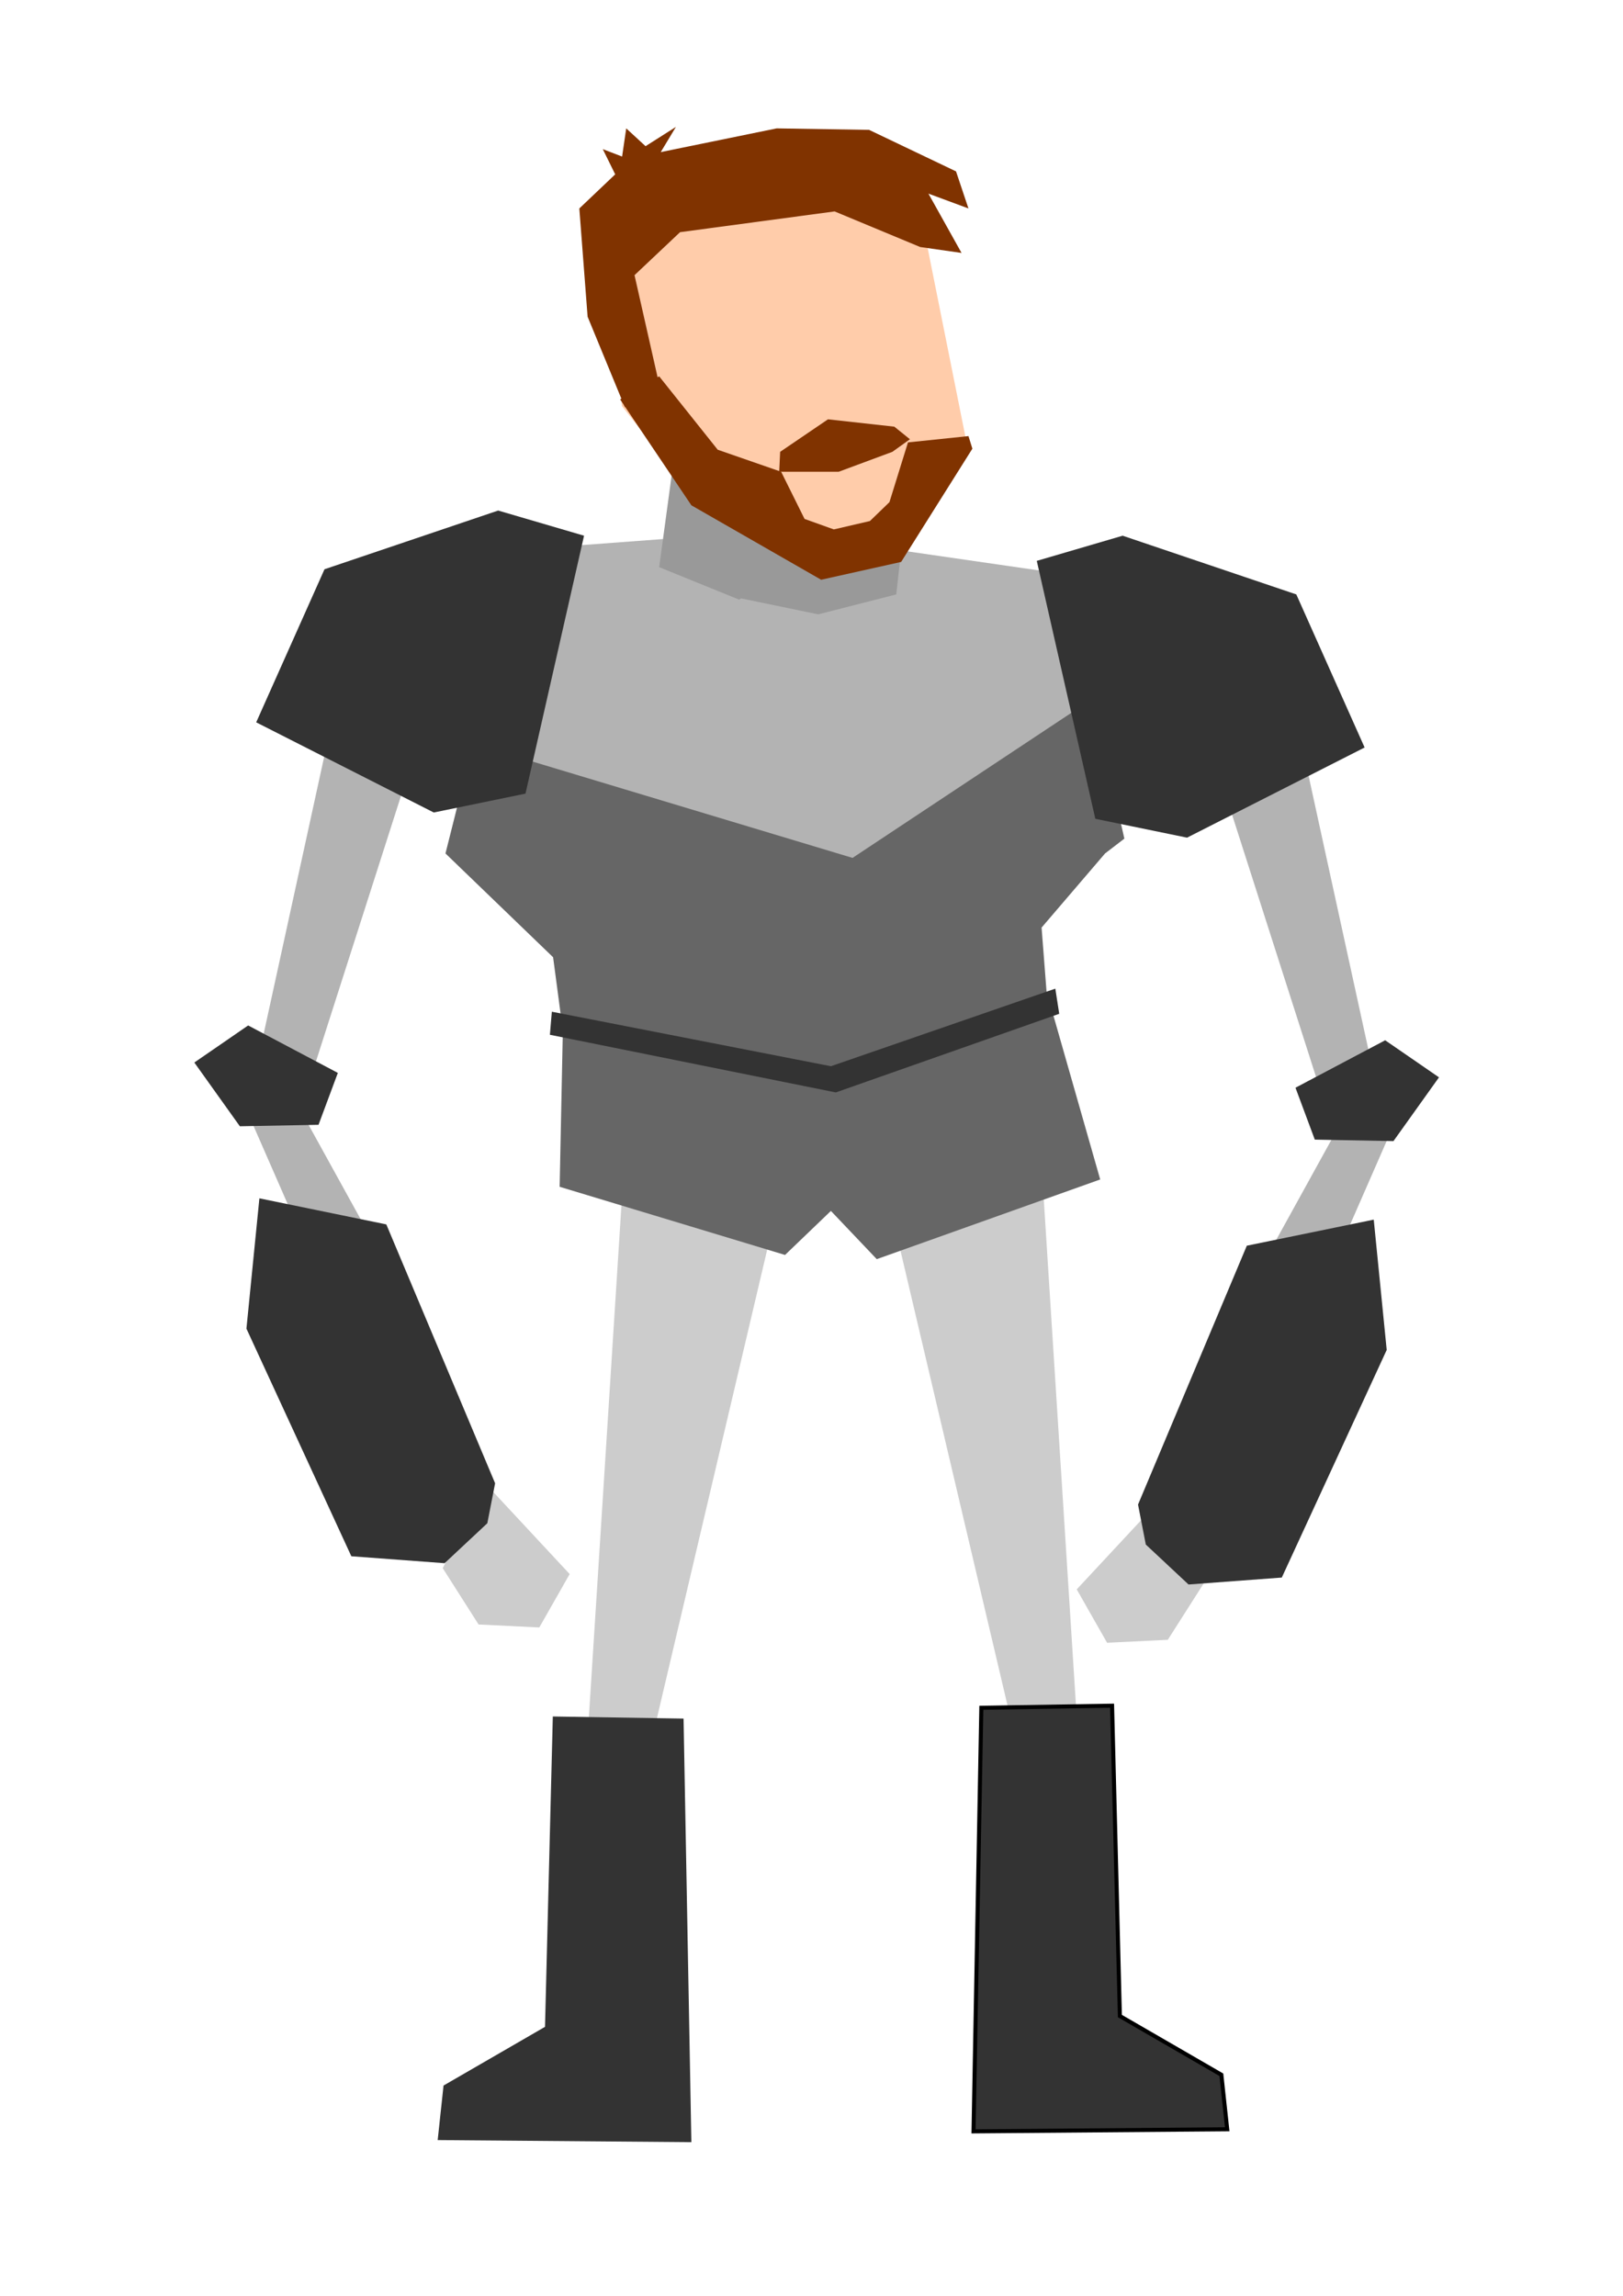 <?xml version="1.0" encoding="UTF-8" standalone="no"?>
<!-- Created with Inkscape (http://www.inkscape.org/) -->

<svg
   xmlns:dc="http://purl.org/dc/elements/1.1/"
   xmlns:cc="http://creativecommons.org/ns#"
   xmlns:rdf="http://www.w3.org/1999/02/22-rdf-syntax-ns#"
   xmlns:svg="http://www.w3.org/2000/svg"
   xmlns="http://www.w3.org/2000/svg"
   xmlns:sodipodi="http://sodipodi.sourceforge.net/DTD/sodipodi-0.dtd"
   xmlns:inkscape="http://www.inkscape.org/namespaces/inkscape"
   width="210mm"
   height="297mm"
   viewBox="0 0 744.094 1052.362"
   id="svg2"
   version="1.1"
   inkscape:version="0.91 r13725"
   sodipodi:docname="knight.svg">
  <defs
     id="defs4">
    <inkscape:path-effect
       effect="powerstroke"
       id="path-effect3450"
       is_visible="true"
       offset_points="0,0.5"
       sort_points="true"
       interpolator_type="CubicBezierJohan"
       interpolator_beta="0.2"
       start_linecap_type="zerowidth"
       linejoin_type="round"
       miter_limit="4"
       end_linecap_type="zerowidth"
       cusp_linecap_type="round" />
    <inkscape:path-effect
       effect="powerstroke"
       id="path-effect3372"
       is_visible="true"
       offset_points="0,0.5"
       sort_points="true"
       interpolator_type="CubicBezierJohan"
       interpolator_beta="0.2"
       start_linecap_type="zerowidth"
       linejoin_type="round"
       miter_limit="4"
       end_linecap_type="zerowidth"
       cusp_linecap_type="round" />
    <inkscape:path-effect
       effect="powerstroke"
       id="path-effect3350"
       is_visible="true"
       offset_points="0,0.5"
       sort_points="true"
       interpolator_type="CubicBezierJohan"
       interpolator_beta="0.2"
       start_linecap_type="zerowidth"
       linejoin_type="round"
       miter_limit="4"
       end_linecap_type="zerowidth"
       cusp_linecap_type="round" />
    <inkscape:path-effect
       effect="powerstroke"
       id="path-effect3372-2"
       is_visible="true"
       offset_points="0,0.5"
       sort_points="true"
       interpolator_type="Linear"
       interpolator_beta="0.2"
       start_linecap_type="zerowidth"
       linejoin_type="round"
       miter_limit="4"
       end_linecap_type="zerowidth"
       cusp_linecap_type="round" />
  </defs>
  <sodipodi:namedview
     id="base"
     pagecolor="#ffffff"
     bordercolor="#666666"
     borderopacity="1.0"
     inkscape:pageopacity="0.0"
     inkscape:pageshadow="2"
     inkscape:zoom="0.35355339"
     inkscape:cx="324.92125"
     inkscape:cy="594.97425"
     inkscape:document-units="px"
     inkscape:current-layer="layer3"
     showgrid="false"
     showguides="false"
     inkscape:window-width="944"
     inkscape:window-height="1012"
     inkscape:window-x="0"
     inkscape:window-y="0"
     inkscape:window-maximized="0" />
  <g
     inkscape:groupmode="layer"
     id="layer4"
     inkscape:label="Layer 0">
    <path
       style="fill:#b3b3b3;fill-rule:evenodd;stroke:none;stroke-width:1px;stroke-linecap:butt;stroke-linejoin:miter;stroke-opacity:1"
       d="m 149.828,341.379 -29.101,133.215 24.04,12.234 40.489,-126.418 z"
       id="path4436"
       inkscape:connector-curvature="0" />
    <path
       style="fill:#b3b3b3;fill-rule:evenodd;stroke:none;stroke-width:1px;stroke-linecap:butt;stroke-linejoin:miter;stroke-opacity:1"
       d="m 114.774,512.771 21.025,48.06 33.55,5.287 -29.972,-54.308 z"
       id="path4443"
       inkscape:connector-curvature="0" />
    <path
       style="fill:#b3b3b3;fill-rule:evenodd;stroke:none;stroke-width:1px;stroke-linecap:butt;stroke-linejoin:miter;stroke-opacity:1"
       d="m 598.365,348.389 29.101,133.215 -24.04,12.234 -40.489,-126.418 z"
       id="path4436-3"
       inkscape:connector-curvature="0" />
    <path
       style="fill:#b3b3b3;fill-rule:evenodd;stroke:none;stroke-width:1px;stroke-linecap:butt;stroke-linejoin:miter;stroke-opacity:1"
       d="m 637.673,518.621 -21.025,48.06 -33.55,5.287 29.972,-54.308 z"
       id="path4443-0"
       inkscape:connector-curvature="0" />
    <path
       style="fill:#cccccc;fill-rule:evenodd;stroke:none;stroke-width:1px;stroke-linecap:butt;stroke-linejoin:miter;stroke-opacity:1"
       d="m 202.969,718.808 16.448,25.827 27.836,1.359 13.918,-24.468 -37.958,-40.78 z"
       id="path4510"
       inkscape:connector-curvature="0" />
    <path
       style="fill:#cccccc;fill-rule:evenodd;stroke:none;stroke-width:1px;stroke-linecap:butt;stroke-linejoin:miter;stroke-opacity:1"
       d="m 551.849,725.827 -16.448,25.827 -27.836,1.359 -13.918,-24.468 37.958,-40.78 z"
       id="path4510-7"
       inkscape:connector-curvature="0" />
    <path
       style="fill:#cccccc;fill-rule:evenodd;stroke:none;stroke-width:1px;stroke-linecap:butt;stroke-linejoin:miter;stroke-opacity:1"
       d="m 284.966,551.61 -15.571,244.681 29.411,1.359 55.362,-235.166 z"
       id="path4550"
       inkscape:connector-curvature="0" />
    <path
       style="fill:#cccccc;fill-rule:evenodd;stroke:none;stroke-width:1px;stroke-linecap:butt;stroke-linejoin:miter;stroke-opacity:1"
       d="m 478.337,546.662 15.571,244.681 -29.411,1.359 -55.362,-235.166 z"
       id="path4550-9"
       inkscape:connector-curvature="0" />
    <path
       style="fill:#333333;fill-rule:evenodd;stroke:#000000;stroke-width:1.855px;stroke-linecap:butt;stroke-linejoin:miter;stroke-opacity:1"
       d="m 509.854,781.861 -59.943,0.961 -3.579,194.162 116.308,-0.961 -2.684,-24.991 -46.523,-26.914 z"
       id="path4560-3"
       inkscape:connector-curvature="0" />
  </g>
  <g
     inkscape:label="Layer 1"
     inkscape:groupmode="layer"
     id="layer1">
    <path
       style="fill:#333333;fill-rule:evenodd;stroke:none;stroke-width:1px;stroke-linecap:butt;stroke-linejoin:miter;stroke-opacity:1"
       d="m 113.768,470.05 41.121,21.749 -8.857,23.788 -36.06,0.68 -20.877,-29.226 z"
       id="path4441"
       inkscape:connector-curvature="0" />
    <path
       style="fill:#333333;fill-rule:evenodd;stroke:none;stroke-width:1px;stroke-linecap:butt;stroke-linejoin:miter;stroke-opacity:1"
       d="m 635.058,476.846 -41.121,21.749 8.857,23.788 36.06,0.68 20.877,-29.226 z"
       id="path4441-8"
       inkscape:connector-curvature="0" />
    <path
       style="fill:#333333;fill-rule:evenodd;stroke:none;stroke-width:1px;stroke-linecap:butt;stroke-linejoin:miter;stroke-opacity:1"
       d="m 118.923,549.297 58.191,11.946 49.878,118.667 -3.563,18.318 -19.595,18.318 -42.753,-3.186 -48.097,-104.331 z"
       id="path4493"
       inkscape:connector-curvature="0" />
    <path
       style="fill:#333333;fill-rule:evenodd;stroke:none;stroke-width:1px;stroke-linecap:butt;stroke-linejoin:miter;stroke-opacity:1"
       d="m 629.819,559.061 -58.191,11.946 -49.878,118.667 3.563,18.318 19.595,18.318 42.753,-3.186 48.097,-104.331 z"
       id="path4493-4"
       inkscape:connector-curvature="0" />
    <path
       style="fill:#666666;fill-rule:evenodd;stroke:none;stroke-width:1px;stroke-linecap:butt;stroke-linejoin:miter;stroke-opacity:1"
       d="m 258.009,474.128 -1.428,69.882 103.335,31.239 21.025,-20.185 21.025,22.108 102.441,-36.526 -22.367,-78.338 -97.52,33.642 -125.255,-25.952 z"
       id="path4547"
       inkscape:connector-curvature="0" />
    <path
       style="fill:#666666;fill-rule:evenodd;stroke:none;stroke-width:1px;stroke-linecap:butt;stroke-linejoin:miter;stroke-opacity:1"
       d="m 216.887,340.912 -12.653,50.296 49.345,47.577 3.796,28.546 122.731,24.468 99.956,-33.983 -2.531,-32.624 29.101,-33.983 8.857,-6.797 -16.448,-72.045 z"
       id="path4434"
       inkscape:connector-curvature="0" />
    <path
       style="fill:#333333;fill-rule:evenodd;stroke:none;stroke-width:1px;stroke-linecap:butt;stroke-linejoin:miter;stroke-opacity:1"
       d="m 253.449,786.809 59.943,0.961 3.579,194.162 -116.308,-0.961 2.684,-24.991 46.523,-26.913 z"
       id="path4560"
       inkscape:connector-curvature="0" />
  </g>
  <g
     inkscape:groupmode="layer"
     id="layer2"
     inkscape:label="Layer 2">
    <path
       style="fill:#b3b3b3;fill-rule:evenodd;stroke:none;stroke-width:1px;stroke-linecap:butt;stroke-linejoin:miter;stroke-opacity:1"
       d="m 390.862,393.247 -146.771,-44.178 -13.285,-96.513 72.753,-5.437 101.854,4.078 79.712,11.554 24.673,51.655 z"
       id="path4410"
       inkscape:connector-curvature="0" />
    <path
       style="fill:#333333;fill-rule:evenodd;stroke:none;stroke-width:1px;stroke-linecap:butt;stroke-linejoin:miter;stroke-opacity:1"
       d="m 475.329,257.093 39.366,-11.534 79.626,26.914 31.314,70.167 -81.416,41.331 -42.05,-8.651 z"
       id="path4417"
       inkscape:connector-curvature="0" />
    <path
       style="fill:#333333;fill-rule:evenodd;stroke:none;stroke-width:1px;stroke-linecap:butt;stroke-linejoin:miter;stroke-opacity:1"
       d="m 267.764,245.558 -39.366,-11.534 -79.626,26.914 -31.314,70.167 81.416,41.331 42.05,-8.651 z"
       id="path4417-8"
       inkscape:connector-curvature="0" />
    <path
       style="fill:#333333;fill-rule:evenodd;stroke:none;stroke-width:1px;stroke-linecap:butt;stroke-linejoin:miter;stroke-opacity:1"
       d="m 253.002,463.75 127.939,24.991 102.888,-35.564 1.789,11.534 -102.441,36.045 -131.07,-26.433 z"
       id="path4545"
       inkscape:connector-curvature="0" />
    <path
       style="fill:#999999;fill-rule:evenodd;stroke:none;stroke-width:1px;stroke-linecap:butt;stroke-linejoin:miter;stroke-opacity:1"
       d="m 308.025,217.203 -5.815,42.773 36.682,14.899 28.182,-18.263 -9.394,-33.161 -47.865,-6.728 z"
       id="path5460"
       inkscape:connector-curvature="0" />
    <path
       style="fill:#999999;fill-rule:evenodd;stroke:none;stroke-width:1px;stroke-linecap:butt;stroke-linejoin:miter;stroke-opacity:1"
       d="m 309.814,210.955 -7.157,47.579 37.576,15.86 34.892,7.209 35.787,-9.131 3.131,-28.355 z"
       id="path5464"
       inkscape:connector-curvature="0" />
  </g>
  <g
     inkscape:groupmode="layer"
     id="layer3"
     inkscape:label="Layer 3">
    <path
       style="fill:#ffccaa;fill-opacity:1;fill-rule:evenodd;stroke:none;stroke-width:0.966px;stroke-linecap:butt;stroke-linejoin:miter;stroke-opacity:1"
       d="m 280.119,112.665 29.915,-29.63 67.308,-12.883 43.625,21.901 22.436,112.08 -31.161,48.955 -36.147,9.018 -57.336,-33.495 -33.654,-42.513 z"
       id="path5454"
       inkscape:connector-curvature="0" />
    <path
       style="fill:#803300;fill-rule:evenodd;stroke:none;stroke-width:1px;stroke-linecap:butt;stroke-linejoin:miter;stroke-opacity:1"
       d="m 382.637,96.911 39.223,16.312 18.979,2.719 -15.183,-27.187 18.346,6.797 -5.694,-16.992 -39.856,-19.031 -42.386,-0.68 -53.141,10.875 6.959,-11.554 -13.918,8.836 -8.857,-8.156 -1.898,12.914 -8.857,-3.398 5.694,11.554 -16.448,15.632 3.796,49.616 17.081,41.46 15.183,-12.914 -10.755,-47.577 20.877,-19.71 z"
       id="path5458"
       inkscape:connector-curvature="0" />
    <path
       style="fill:#803300;fill-rule:evenodd;stroke:none;stroke-width:1px;stroke-linecap:butt;stroke-linejoin:miter;stroke-opacity:1"
       d="m 379.599,192.212 -21.92,14.899 -0.447,9.131 27.288,0 24.604,-9.131 8.052,-5.767 -7.157,-5.767 z"
       id="path5475"
       inkscape:connector-curvature="0" />
    <path
       style="fill:#803300;fill-rule:evenodd;stroke:none;stroke-width:1px;stroke-linecap:butt;stroke-linejoin:miter;stroke-opacity:1"
       d="m 416.281,202.785 27.735,-2.884 1.789,5.767 -32.656,51.905 -36.682,8.17 -59.496,-34.123 -32.656,-48.54 17.894,-10.573 26.84,33.642 29.077,10.093 10.736,21.627 13.42,4.806 16.552,-3.845 8.947,-8.651 z"
       id="path5477"
       inkscape:connector-curvature="0" />
  </g>
</svg>
